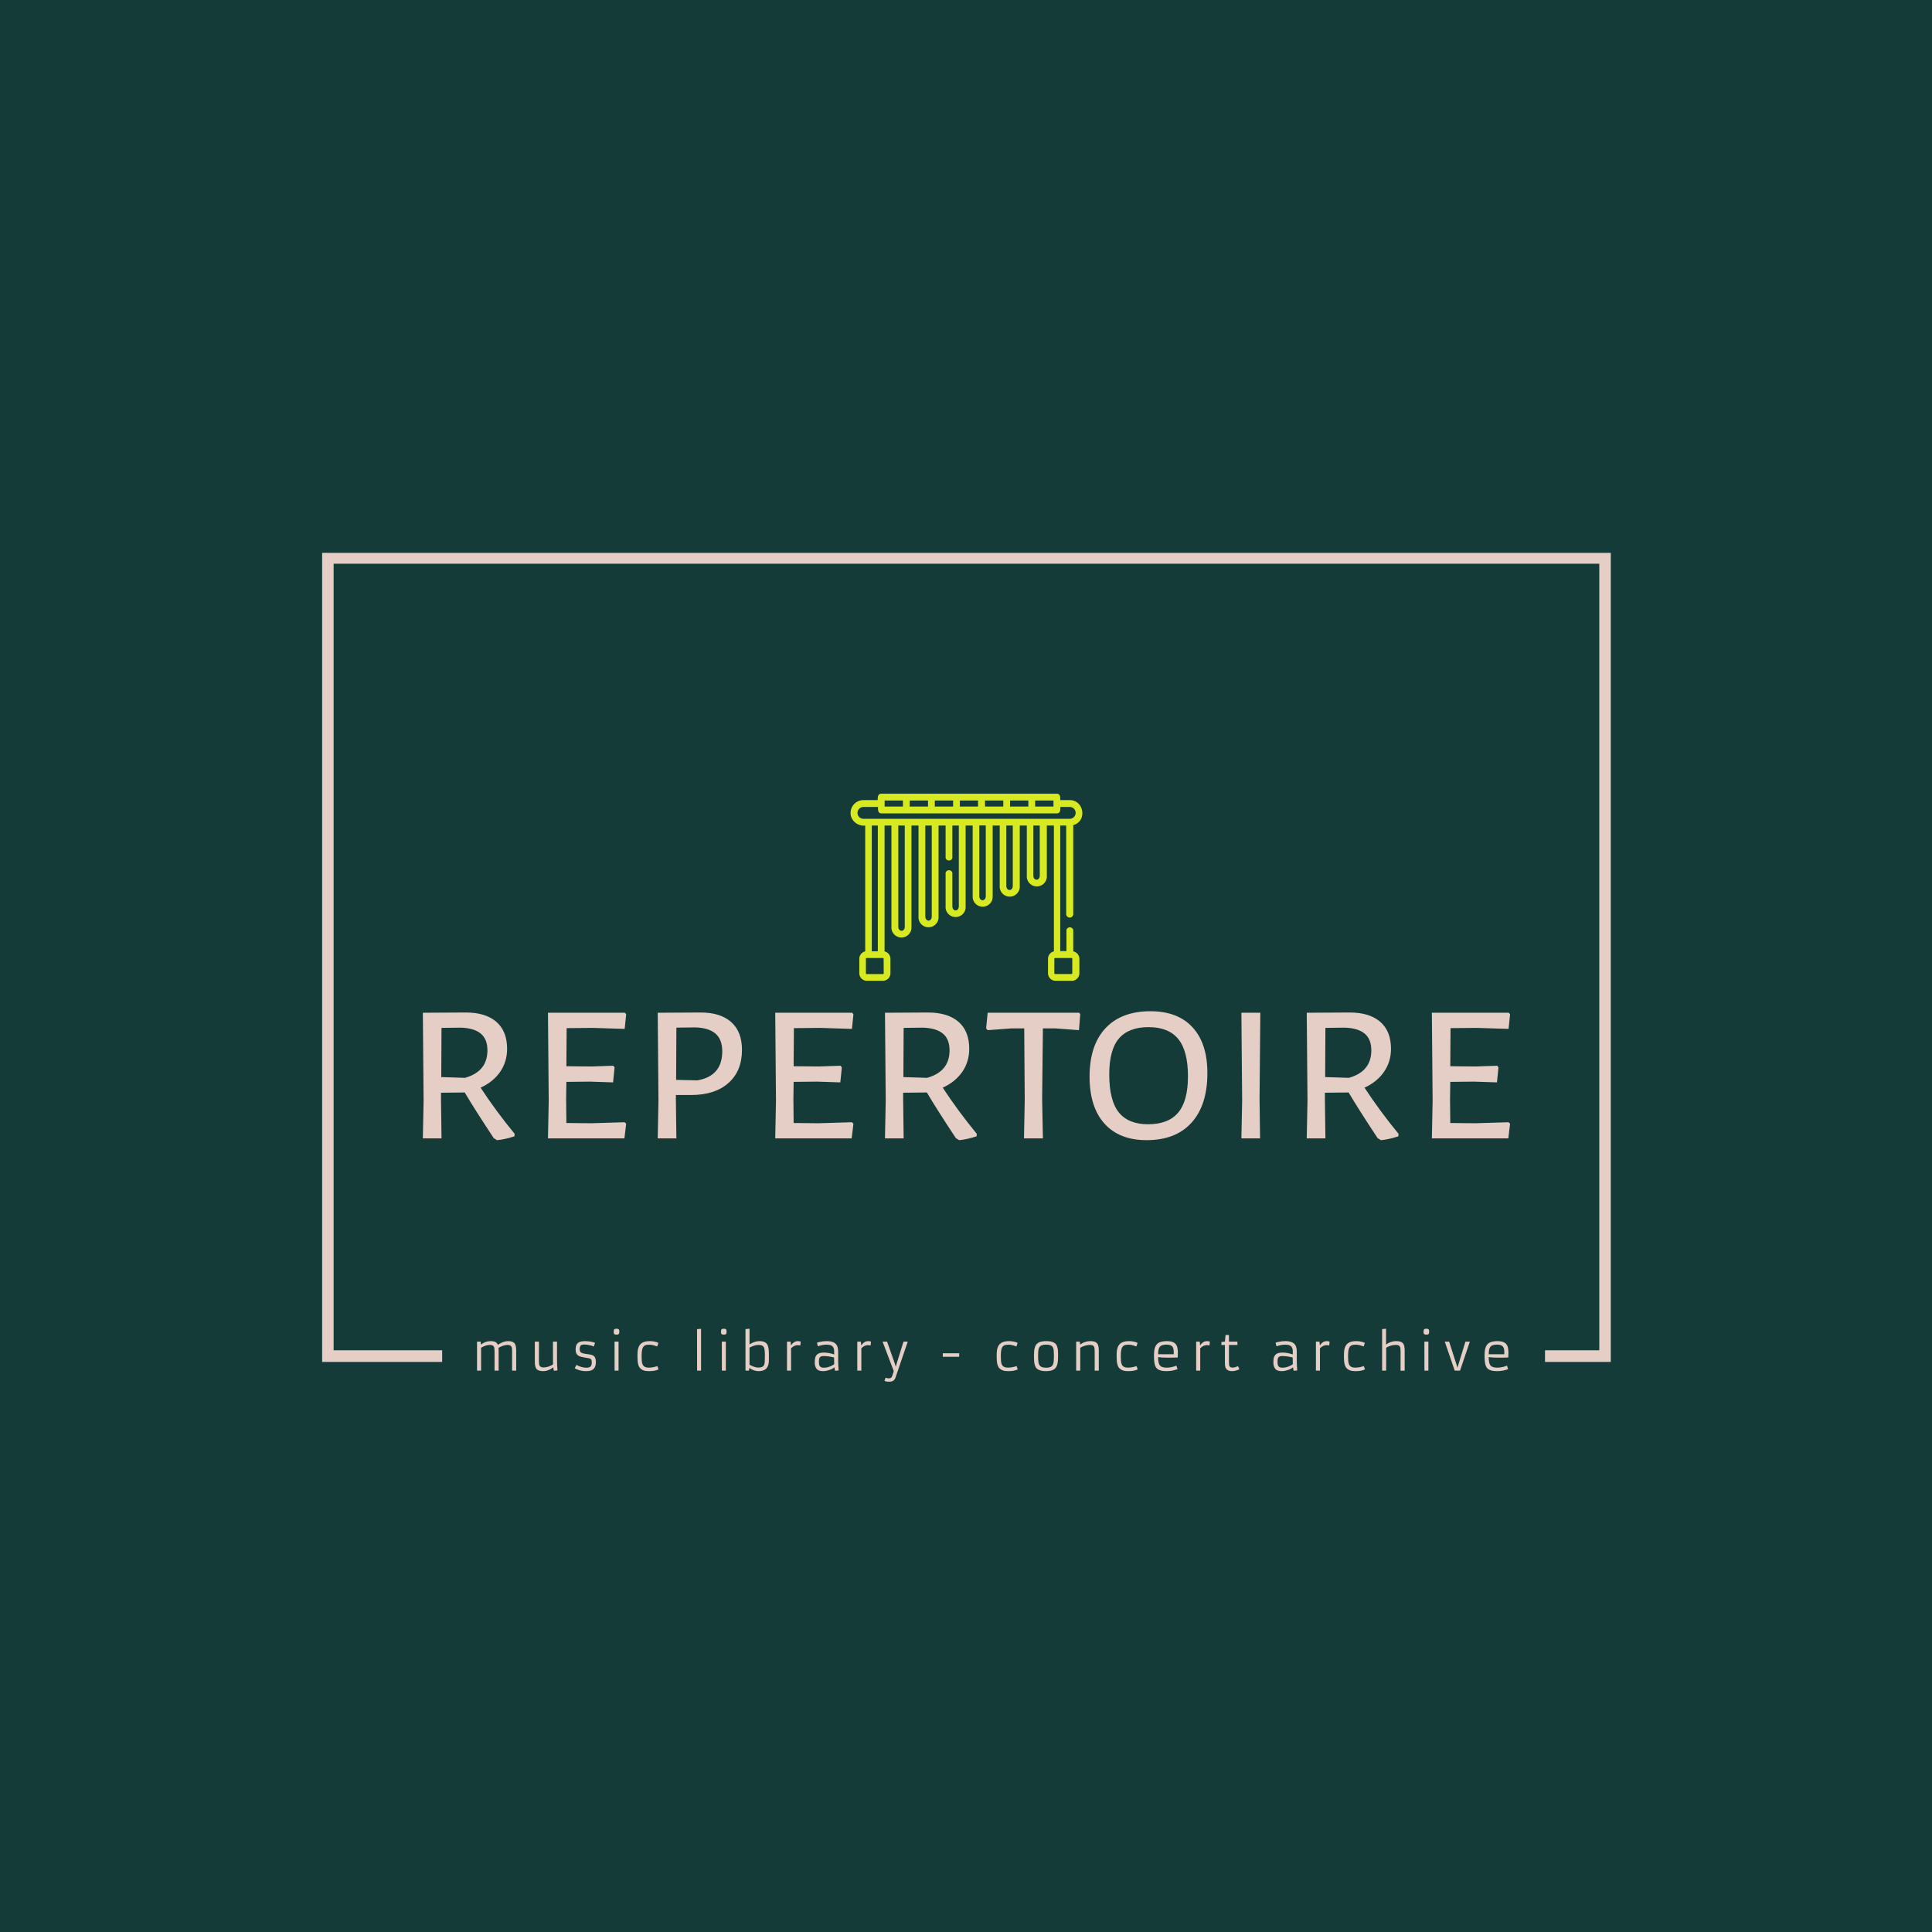 <svg xmlns="http://www.w3.org/2000/svg" version="1.1" xmlns:xlink="http://www.w3.org/1999/xlink" xmlns:svgjs="http://svgjs.dev/svgjs" width="1500" height="1500" viewBox="0 0 1500 1500"><rect width="1500" height="1500" fill="#143b38"></rect><g transform="matrix(0.667,0,0,0.667,250.107,429.236)"><svg viewBox="0 0 375 241" data-background-color="#143b38" preserveAspectRatio="xMidYMid meet" height="964" width="1500" xmlns="http://www.w3.org/2000/svg" xmlns:xlink="http://www.w3.org/1999/xlink"><g id="tight-bounds" transform="matrix(1,0,0,1,-0.04,-0.213)"><svg viewBox="0 0 375.08 241.427" height="241.427" width="375.08"><g><svg></svg></g><g><svg viewBox="0 0 375.08 241.427" height="241.427" width="375.08"><g transform="matrix(1,0,0,1,-10.22,-5.773)"><path d="M10.22 241.427v-235.654h375.08v235.654l-19.181 0 0-3.383h15.798v-228.888h-368.314v228.888h31.588l0 3.383z" fill="#e4cec5" fill-rule="nonzero" stroke="none" stroke-width="1" stroke-linecap="butt" stroke-linejoin="miter" stroke-miterlimit="10" stroke-dasharray="" stroke-dashoffset="0" font-family="none" font-weight="none" font-size="none" text-anchor="none" style="mix-blend-mode: normal" data-fill-palette-color="tertiary"></path><g><path transform="translate(53.74,243.97) scale(0.291,0.291)" d="M18.24-25.73v0c-2.653 0-5.55 0.937-8.69 2.81v0 22.92h-4.06v-29.05h3.57l0.39 3c2.847-2.327 6.037-3.49 9.57-3.49v0c2.02 0 3.61 0.29 4.77 0.87 1.167 0.573 2.01 1.52 2.53 2.84v0c3.593-2.473 7.01-3.71 10.25-3.71v0c3.06 0 5.183 0.7 6.37 2.1v0c1.14 1.347 1.71 3.747 1.71 7.2v0 20.24h-4.1v-19.48c0-2.347-0.227-3.857-0.68-4.53-0.46-0.673-1.003-1.13-1.63-1.37-0.627-0.233-1.357-0.35-2.19-0.35-0.84 0-1.63 0.077-2.37 0.23-0.74 0.153-1.493 0.36-2.26 0.62v0c-1.547 0.54-3.027 1.223-4.44 2.05v0c0.08 0.98 0.12 1.843 0.12 2.59v0 20.24h-4.1v-19.48c0-2.347-0.23-3.857-0.69-4.53-0.453-0.673-0.993-1.13-1.62-1.37-0.627-0.233-1.443-0.35-2.45-0.35zM85.46-29.05v16.26c0 5.367 0.153 9.563 0.46 12.59v0l-3.64 0.3-0.58-3.44c-1.907 1.573-4.13 2.71-6.67 3.41v0c-1.007 0.28-2.207 0.42-3.6 0.42-1.387 0-2.63-0.167-3.73-0.5-1.1-0.333-1.977-0.867-2.63-1.6v0c-1.187-1.32-1.78-3.72-1.78-7.2v0-20.24h4.1v19.58c0 2.34 0.23 3.85 0.69 4.53 0.453 0.673 0.993 1.127 1.62 1.36 0.627 0.24 1.37 0.36 2.23 0.36 0.867 0 1.703-0.07 2.51-0.21 0.8-0.14 1.607-0.34 2.42-0.6v0c1.713-0.553 3.26-1.31 4.64-2.27v0-0.02c-0.06-1.24-0.09-3.65-0.09-7.23v0-15.5zM103.14-2.39l1.76-3.37c3.353 1.873 6.723 2.81 10.11 2.81v0c2.813 0 4.463-1.003 4.95-3.01v0c0.167-0.68 0.25-1.513 0.25-2.5 0-0.987-0.113-1.75-0.34-2.29-0.227-0.547-0.61-0.957-1.15-1.23-0.54-0.267-1.253-0.463-2.14-0.59-0.887-0.133-2.013-0.317-3.38-0.55-1.367-0.24-2.62-0.507-3.76-0.8-1.14-0.293-2.107-0.717-2.9-1.27v0c-1.693-1.187-2.507-3.187-2.44-6v0-0.61c0-2.967 0.977-5.077 2.93-6.33v0c1.887-1.233 5.003-1.653 9.35-1.26v0c2.96 0.273 5.32 0.783 7.08 1.53v0l-1.15 3.69c-1.953-0.833-4.297-1.437-7.03-1.81v0c-0.847-0.113-1.64-0.17-2.38-0.17-0.74 0-1.413 0.057-2.02 0.17-0.6 0.113-1.103 0.327-1.51 0.64v0c-0.78 0.633-1.187 1.813-1.22 3.54v0c-0.047 2.033 0.523 3.327 1.71 3.88v0c1.14 0.54 2.49 0.91 4.05 1.11 1.56 0.207 2.837 0.387 3.83 0.54 0.993 0.153 1.897 0.36 2.71 0.62 0.813 0.26 1.513 0.677 2.1 1.25v0c1.22 1.153 1.813 3.163 1.78 6.03v0c-0.08 4.993-2.163 7.84-6.25 8.54v0c-1.233 0.213-2.47 0.32-3.71 0.32-1.233 0-2.367-0.077-3.4-0.23-1.033-0.16-2.023-0.377-2.97-0.65v0c-1.787-0.507-3.407-1.173-4.86-2zM144.97-36.01v0c-1.087 0-1.787-0.153-2.1-0.46v0c-0.487-0.507-0.73-1.203-0.73-2.09 0-0.887 0.053-1.523 0.16-1.91 0.107-0.38 0.267-0.677 0.48-0.89v0c0.387-0.387 0.983-0.58 1.79-0.58 0.807 0 1.383 0.04 1.73 0.12 0.353 0.08 0.643 0.233 0.87 0.46v0c0.393 0.393 0.59 1.033 0.59 1.92 0 0.887-0.047 1.52-0.14 1.9-0.087 0.387-0.237 0.693-0.45 0.92v0c-0.407 0.407-1.14 0.61-2.2 0.61zM143.05 0l-0.05-29.05h4v29.05zM185.78-4.59l1.22 3.3c-2.26 1.187-5.36 1.78-9.3 1.78v0c-2.327 0-4.037-0.18-5.13-0.54v0c-2.78-0.94-4.603-2.543-5.47-4.81v0c-0.6-1.58-0.95-3.28-1.05-5.1-0.093-1.827-0.14-3.367-0.14-4.62 0-1.253 0.03-2.477 0.09-3.67 0.067-1.193 0.227-2.343 0.48-3.45 0.253-1.107 0.64-2.137 1.16-3.09 0.52-0.953 1.227-1.787 2.12-2.5v0c1.94-1.5 4.723-2.25 8.35-2.25v0c2.673 0 5.133 0.39 7.38 1.17v0c0.6 0.193 1.053 0.38 1.36 0.56v0l-1.22 3.62c-3.12-1.207-5.68-1.81-7.68-1.81-1.993 0-3.457 0.227-4.39 0.68-0.933 0.46-1.663 1.153-2.19 2.08v0c-0.873 1.593-1.31 4.523-1.31 8.79v0c0 1.707 0.057 3.263 0.17 4.67 0.113 1.407 0.397 2.617 0.85 3.63v0c0.96 2.08 2.943 3.12 5.95 3.12 3 0 5.917-0.52 8.75-1.56zM225.54 0l-0.05-41.5 4.03-0.35v41.85zM252.26-36.01v0c-1.087 0-1.787-0.153-2.1-0.46v0c-0.487-0.507-0.73-1.203-0.73-2.09 0-0.887 0.053-1.523 0.16-1.91 0.107-0.38 0.263-0.677 0.47-0.89v0c0.393-0.387 0.993-0.58 1.8-0.58 0.807 0 1.383 0.04 1.73 0.12 0.353 0.08 0.643 0.233 0.87 0.46v0c0.393 0.393 0.59 1.033 0.59 1.92 0 0.887-0.047 1.52-0.14 1.9-0.087 0.387-0.237 0.693-0.45 0.92v0c-0.407 0.407-1.14 0.61-2.2 0.61zM250.33 0l-0.05-29.05h4.01v29.05zM277.91-2.71v0l-0.52 2.71h-3.44v-41.55l4.05-0.39v15.67c3.373-2.18 6.63-3.27 9.77-3.27v0c4.36 0 7.127 1.343 8.3 4.03v0c0.733 1.693 1.15 4.07 1.25 7.13v0c0.027 1.48 0.04 3.107 0.04 4.88v0 1.95c0 2.233-0.14 3.91-0.42 5.03-0.287 1.127-0.65 2.09-1.09 2.89-0.44 0.807-1.043 1.513-1.81 2.12v0c-1.66 1.333-4.037 2-7.13 2-3.087 0-6.087-1.067-9-3.2zM278-23.05v17.14c3.453 1.873 6.36 2.81 8.72 2.81v0h0.29c2.787 0 4.577-0.773 5.37-2.32v0c0.427-0.78 0.687-1.797 0.78-3.05 0.1-1.253 0.15-2.76 0.15-4.52v0-3.51c0-3.633-0.413-6.077-1.24-7.33v0c-0.813-1.253-2.36-1.88-4.64-1.88v0h-0.61c-2.033 0-4.393 0.603-7.08 1.81v0c-0.7 0.307-1.28 0.59-1.74 0.85zM325.89-25.51v0c-2.087 0-4.21 1.04-6.37 3.12v0 22.39h-4.06v-29.05h3.57l0.39 3.85c0.767-1.187 1.593-2.113 2.48-2.78 0.887-0.667 1.613-1.073 2.18-1.22v0c0.813-0.227 1.587-0.34 2.32-0.34 0.733 0 1.653 0.147 2.76 0.44v0l-0.37 3.88c-0.827-0.193-1.793-0.29-2.9-0.29zM366.62-19.41v9.11c0 3.24 0.153 6.607 0.46 10.1v0l-3.61 0.3-0.61-3.4c-2.067 1.66-4.8 2.817-8.2 3.47v0c-1.107 0.213-2.093 0.32-2.96 0.32-0.86 0-1.62-0.04-2.28-0.12-0.66-0.087-1.293-0.247-1.9-0.48-0.613-0.233-1.18-0.563-1.7-0.99-0.52-0.42-0.977-0.98-1.37-1.68v0c-0.827-1.48-1.24-3.26-1.24-5.34 0-2.073 0.15-3.683 0.45-4.83 0.3-1.147 0.8-2.103 1.5-2.87v0c1.387-1.513 3.713-2.27 6.98-2.27 3.273 0 6.767 0.617 10.48 1.85v0-3.17c0-3.533-1.457-5.623-4.37-6.27v0c-0.947-0.213-2.03-0.32-3.25-0.32v0c-2.787 0-5.677 0.553-8.67 1.66v0l-0.9-3.52c0.827-0.553 2.943-1.05 6.35-1.49v0c1.073-0.127 2.363-0.19 3.87-0.19 1.5 0 2.977 0.18 4.43 0.54 1.447 0.353 2.65 0.937 3.61 1.75v0c1.953 1.613 2.93 4.227 2.93 7.84zM362.52-13.18v0c-3.807-0.96-7.323-1.44-10.55-1.44v0c-1.987 0-3.303 0.567-3.95 1.7v0c-0.44 0.8-0.66 1.98-0.66 3.54 0 1.567 0.083 2.7 0.25 3.4 0.173 0.7 0.457 1.277 0.85 1.73v0c0.76 0.867 2.02 1.3 3.78 1.3v0c2.753 0 5.48-0.71 8.18-2.13v0c0.827-0.42 1.577-0.89 2.25-1.41v0c-0.1-1.76-0.15-3.99-0.15-6.69zM396.17-25.51v0c-2.08 0-4.203 1.04-6.37 3.12v0 22.39h-4.05v-29.05h3.56l0.39 3.85c0.767-1.187 1.593-2.113 2.48-2.78 0.887-0.667 1.613-1.073 2.18-1.22v0c0.813-0.227 1.587-0.34 2.32-0.34 0.733 0 1.653 0.147 2.76 0.44v0l-0.36 3.88c-0.833-0.193-1.803-0.29-2.91-0.29zM412.93 10.21l1.1-3.18c1.187 0.427 2.157 0.64 2.91 0.64 0.76 0 1.257-0.023 1.49-0.07 0.24-0.04 0.48-0.123 0.72-0.25v0c0.573-0.313 0.997-0.82 1.27-1.52v0c0.687-1.66 1.283-3.48 1.79-5.46v0l-11.21-29.42h4.52l7.56 21.41 1.15 3.76 1.05-3.79 6.69-21.38h4.25l-12.26 35.93c-0.893 2.8-2.96 4.2-6.2 4.2v0c-2.047 0-3.657-0.29-4.83-0.87zM471.25-13.87v-3.54h16.38v3.54zM545-4.59l1.22 3.3c-2.267 1.187-5.367 1.78-9.3 1.78v0c-2.333 0-4.043-0.18-5.13-0.54v0c-2.787-0.94-4.61-2.543-5.47-4.81v0c-0.6-1.58-0.95-3.28-1.05-5.1-0.1-1.827-0.15-3.367-0.15-4.62 0-1.253 0.033-2.477 0.1-3.67 0.067-1.193 0.227-2.343 0.48-3.45 0.253-1.107 0.64-2.137 1.16-3.09 0.52-0.953 1.227-1.787 2.12-2.5v0c1.94-1.5 4.723-2.25 8.35-2.25v0c2.667 0 5.123 0.39 7.37 1.17v0c0.607 0.193 1.063 0.38 1.37 0.56v0l-1.22 3.62c-3.127-1.207-5.687-1.81-7.68-1.81-1.993 0-3.457 0.227-4.39 0.68-0.94 0.46-1.67 1.153-2.19 2.08v0c-0.88 1.593-1.32 4.523-1.32 8.79v0c0 1.707 0.057 3.263 0.17 4.67 0.12 1.407 0.407 2.617 0.86 3.63v0c0.96 2.08 2.94 3.12 5.94 3.12 3.007 0 5.927-0.52 8.76-1.56zM562.44-14.45v0c0-3.7 0.187-6.28 0.56-7.74 0.373-1.467 0.833-2.627 1.38-3.48 0.547-0.853 1.283-1.567 2.21-2.14v0c1.853-1.153 4.597-1.73 8.23-1.73v0c5.24 0 8.607 1.293 10.1 3.88v0c0.9 1.56 1.413 3.767 1.54 6.62v0c0.047 1.347 0.07 2.833 0.07 4.46 0 1.633-0.05 3.153-0.15 4.56-0.107 1.407-0.317 2.67-0.63 3.79-0.307 1.127-0.737 2.11-1.29 2.95-0.553 0.833-1.287 1.537-2.2 2.11v0c-1.787 1.107-4.4 1.66-7.84 1.66v0c-5.14 0-8.517-1.27-10.13-3.81v0c-0.993-1.58-1.57-3.793-1.73-6.64v0c-0.08-1.367-0.12-2.863-0.12-4.49zM569.08-4.27c0.587 0.44 1.323 0.77 2.21 0.99 0.887 0.22 2.1 0.33 3.64 0.33 1.533 0 2.827-0.22 3.88-0.66 1.047-0.44 1.837-1.147 2.37-2.12 0.527-0.967 0.86-2.223 1-3.77 0.133-1.547 0.2-3.343 0.2-5.39 0-2.053-0.06-3.763-0.18-5.13-0.12-1.367-0.427-2.497-0.92-3.39v0c-0.973-1.76-3.143-2.64-6.51-2.64v0c-3.567 0-5.887 0.88-6.96 2.64v0c-0.54 0.893-0.883 2.03-1.03 3.41-0.147 1.387-0.22 2.893-0.22 4.52 0 1.627 0.02 3.007 0.06 4.14 0.047 1.133 0.153 2.15 0.32 3.05 0.173 0.907 0.427 1.693 0.76 2.36 0.333 0.667 0.793 1.22 1.38 1.66zM618.38-25.73v0c-3.173 0-6.403 0.937-9.69 2.81v0 22.92h-4.06v-29.05h3.57l0.39 3c1.773-1.447 3.98-2.48 6.62-3.1v0c1.073-0.26 2.333-0.39 3.78-0.39 1.447 0 2.723 0.167 3.83 0.5 1.107 0.333 1.987 0.867 2.64 1.6v0c1.187 1.32 1.78 3.72 1.78 7.2v0 20.24h-4.1v-19.48c0-2.347-0.227-3.857-0.68-4.53-0.46-0.673-1.003-1.13-1.63-1.37-0.627-0.233-1.443-0.35-2.45-0.35zM664.97-4.59l1.22 3.3c-2.26 1.187-5.36 1.78-9.3 1.78v0c-2.327 0-4.037-0.18-5.13-0.54v0c-2.78-0.94-4.603-2.543-5.47-4.81v0c-0.6-1.58-0.95-3.28-1.05-5.1-0.093-1.827-0.14-3.367-0.14-4.62 0-1.253 0.03-2.477 0.09-3.67 0.067-1.193 0.227-2.343 0.48-3.45 0.253-1.107 0.64-2.137 1.16-3.09 0.52-0.953 1.227-1.787 2.12-2.5v0c1.94-1.5 4.723-2.25 8.35-2.25v0c2.673 0 5.133 0.39 7.38 1.17v0c0.6 0.193 1.053 0.38 1.36 0.56v0l-1.22 3.62c-3.12-1.207-5.677-1.81-7.67-1.81-2 0-3.467 0.227-4.4 0.68-0.933 0.46-1.66 1.153-2.18 2.08v0c-0.88 1.593-1.32 4.523-1.32 8.79v0c0 1.707 0.057 3.263 0.17 4.67 0.113 1.407 0.397 2.617 0.85 3.63v0c0.96 2.08 2.943 3.12 5.95 3.12 3 0 5.917-0.52 8.75-1.56zM704.82-5.03l1.2 3.49c-3.367 1.353-7.087 2.03-11.16 2.03v0c-2.36 0-4.36-0.243-6-0.73v0c-2.62-0.753-4.363-2.3-5.23-4.64v0c-0.793-2.2-1.19-5.457-1.19-9.77v0-1.24c0-5.16 1.073-8.783 3.22-10.87v0c1.933-1.853 5.163-2.78 9.69-2.78v0c4.413 0 7.423 1.09 9.03 3.27v0c0.787 1.06 1.303 2.343 1.55 3.85 0.253 1.5 0.38 2.933 0.38 4.3v0c0 2.133-0.047 3.787-0.14 4.96v0c-2.3 0.1-4.36 0.15-6.18 0.15v0c0 0-1.31 0-3.93 0v0c-4.1 0-7.257-0.18-9.47-0.54v0c0 3.747 0.47 6.36 1.41 7.84v0c1.16 1.807 3.463 2.71 6.91 2.71 3.453 0 6.757-0.677 9.91-2.03zM686.59-16.41h15.6v-2.34c0-2.553-0.497-4.377-1.49-5.47v0c-1.107-1.22-3.02-1.83-5.74-1.83v0c-3.253 0-5.477 0.707-6.67 2.12v0c-1.133 1.353-1.7 3.86-1.7 7.52zM735.06-25.51v0c-2.087 0-4.21 1.04-6.37 3.12v0 22.39h-4.06v-29.05h3.57l0.39 3.85c0.76-1.187 1.587-2.113 2.48-2.78 0.887-0.667 1.613-1.073 2.18-1.22v0c0.813-0.227 1.587-0.34 2.32-0.34 0.733 0 1.653 0.147 2.76 0.44v0l-0.37 3.88c-0.827-0.193-1.793-0.29-2.9-0.29zM766.46-4.57l1.39 3.18c-2.653 1.253-5.1 1.88-7.34 1.88v0c-4.073 0-6.387-1.743-6.94-5.23v0c-0.127-0.827-0.19-2.03-0.19-3.61v0-17.31h-3.52v-3l3.52-0.39 0.63-6.64h3.4v6.64h8.47v3.39h-8.47v17.24c0 2 0.143 3.277 0.43 3.83v0c0.54 1.007 1.617 1.51 3.23 1.51 1.607 0 3.403-0.497 5.39-1.49zM825.25-19.41v9.11c0 3.24 0.153 6.607 0.46 10.1v0l-3.61 0.3-0.61-3.4c-2.067 1.66-4.803 2.817-8.21 3.47v0c-1.107 0.213-2.09 0.32-2.95 0.32-0.86 0-1.62-0.04-2.28-0.12-0.66-0.087-1.297-0.247-1.91-0.48-0.607-0.233-1.17-0.563-1.69-0.99-0.527-0.42-0.983-0.98-1.37-1.68v0c-0.833-1.48-1.25-3.26-1.25-5.34 0-2.073 0.15-3.683 0.45-4.83 0.307-1.147 0.81-2.103 1.51-2.87v0c1.38-1.513 3.707-2.27 6.98-2.27 3.273 0 6.763 0.617 10.47 1.85v0-3.17c0-3.533-1.457-5.623-4.37-6.27v0c-0.94-0.213-2.023-0.32-3.25-0.32v0c-2.78 0-5.667 0.553-8.66 1.66v0l-0.91-3.52c0.833-0.553 2.95-1.05 6.35-1.49v0c1.073-0.127 2.363-0.19 3.87-0.19 1.507 0 2.983 0.18 4.43 0.54 1.453 0.353 2.66 0.937 3.62 1.75v0c1.953 1.613 2.93 4.227 2.93 7.84zM821.14-13.18v0c-3.807-0.96-7.32-1.44-10.54-1.44v0c-1.987 0-3.307 0.567-3.96 1.7v0c-0.44 0.8-0.66 1.98-0.66 3.54 0 1.567 0.087 2.7 0.26 3.4 0.173 0.7 0.453 1.277 0.84 1.73v0c0.767 0.867 2.03 1.3 3.79 1.3v0c2.747 0 5.47-0.71 8.17-2.13v0c0.833-0.42 1.583-0.89 2.25-1.41v0c-0.1-1.76-0.15-3.99-0.15-6.69zM854.8-25.51v0c-2.087 0-4.213 1.04-6.38 3.12v0 22.39h-4.05v-29.05h3.57l0.39 3.85c0.76-1.187 1.583-2.113 2.47-2.78 0.893-0.667 1.623-1.073 2.19-1.22v0c0.813-0.227 1.587-0.34 2.32-0.34 0.733 0 1.653 0.147 2.76 0.44v0l-0.37 3.88c-0.827-0.193-1.793-0.29-2.9-0.29zM892.26-4.59l1.22 3.3c-2.267 1.187-5.367 1.78-9.3 1.78v0c-2.333 0-4.043-0.18-5.13-0.54v0c-2.787-0.94-4.61-2.543-5.47-4.81v0c-0.6-1.58-0.95-3.28-1.05-5.1-0.1-1.827-0.15-3.367-0.15-4.62 0-1.253 0.033-2.477 0.1-3.67 0.067-1.193 0.227-2.343 0.48-3.45 0.253-1.107 0.64-2.137 1.16-3.09 0.52-0.953 1.227-1.787 2.12-2.5v0c1.94-1.5 4.723-2.25 8.35-2.25v0c2.667 0 5.123 0.39 7.37 1.17v0c0.607 0.193 1.063 0.38 1.37 0.56v0l-1.22 3.62c-3.127-1.207-5.687-1.81-7.68-1.81-1.993 0-3.457 0.227-4.39 0.68-0.94 0.46-1.67 1.153-2.19 2.08v0c-0.88 1.593-1.32 4.523-1.32 8.79v0c0 1.707 0.057 3.263 0.17 4.67 0.12 1.407 0.407 2.617 0.86 3.63v0c0.96 2.08 2.94 3.12 5.94 3.12 3.007 0 5.927-0.52 8.76-1.56zM924.27-25.76v0c-3.24 0-6.453 0.937-9.64 2.81v0 22.95h-4.05v-41.55l3.95-0.39v15.89c1.68-1.433 3.86-2.467 6.54-3.1v0c1.08-0.26 2.35-0.39 3.81-0.39 1.467 0 2.753 0.167 3.86 0.5 1.107 0.333 1.987 0.867 2.64 1.6v0c1.173 1.32 1.76 3.72 1.76 7.2v0 20.24h-4.11v-19.51c0-2.34-0.227-3.85-0.68-4.53-0.453-0.673-0.993-1.127-1.62-1.36-0.627-0.24-1.447-0.36-2.46-0.36zM954.82-36.01v0c-1.087 0-1.787-0.153-2.1-0.46v0c-0.487-0.507-0.73-1.203-0.73-2.09 0-0.887 0.053-1.523 0.16-1.91 0.107-0.38 0.267-0.677 0.48-0.89v0c0.387-0.387 0.983-0.58 1.79-0.58 0.807 0 1.383 0.04 1.73 0.12 0.353 0.08 0.643 0.233 0.87 0.46v0c0.393 0.393 0.59 1.033 0.59 1.92 0 0.887-0.047 1.52-0.14 1.9-0.087 0.387-0.237 0.693-0.45 0.92v0c-0.407 0.407-1.14 0.61-2.2 0.61zM952.9 0l-0.05-29.05h4v29.05zM983.18 0l-9.96-29.05h4.37l7.61 23.7 0.74 2.42 0.68-2.42 7.28-23.7h4.41l-9.81 29.05zM1035.41-5.03l1.2 3.49c-3.373 1.353-7.093 2.03-11.16 2.03v0c-2.36 0-4.363-0.243-6.01-0.73v0c-2.62-0.753-4.36-2.3-5.22-4.64v0c-0.8-2.2-1.2-5.457-1.2-9.77v0-1.24c0-5.16 1.073-8.783 3.22-10.87v0c1.94-1.853 5.173-2.78 9.7-2.78v0c4.407 0 7.417 1.09 9.03 3.27v0c0.78 1.06 1.297 2.343 1.55 3.85 0.253 1.5 0.38 2.933 0.38 4.3v0c0 2.133-0.05 3.787-0.15 4.96v0c-2.293 0.1-4.353 0.15-6.18 0.15v0c0 0-1.31 0-3.93 0v0c-4.1 0-7.257-0.18-9.47-0.54v0c0 3.747 0.473 6.36 1.42 7.84v0c1.153 1.807 3.457 2.71 6.91 2.71 3.447 0 6.75-0.677 9.91-2.03zM1017.17-16.41h15.6v-2.34c0-2.553-0.497-4.377-1.49-5.47v0c-1.107-1.22-3.017-1.83-5.73-1.83v0c-3.26 0-5.483 0.707-6.67 2.12v0c-1.14 1.353-1.71 3.86-1.71 7.52z" fill="#e4cec5" fill-rule="nonzero" stroke="none" stroke-width="1" stroke-linecap="butt" stroke-linejoin="miter" stroke-miterlimit="10" stroke-dasharray="" stroke-dashoffset="0" font-family="none" font-weight="none" font-size="none" text-anchor="none" style="mix-blend-mode: normal" data-fill-palette-color="secondary"></path></g></g><g transform="matrix(1,0,0,1,29.332,70.309)"><svg viewBox="0 0 316.416 100.809" height="100.809" width="316.416"><g><svg viewBox="0 0 316.416 100.809" height="100.809" width="316.416"><g><svg viewBox="0 0 316.416 100.809" height="100.809" width="316.416"><g transform="matrix(1,0,0,1,0,63.294)"><svg viewBox="0 0 316.416 37.515" height="37.515" width="316.416"><g id="textblocktransform"><svg viewBox="0 0 316.416 37.515" height="37.515" width="316.416" id="textblock"><g><svg viewBox="0 0 316.416 37.515" height="37.515" width="316.416"><g transform="matrix(1,0,0,1,0,0)"><svg width="316.416" viewBox="4.5 -25.2 215.48 25.55" height="37.515" data-palette-color="#e4cec5"><path d="M15.95-10.05Q19-5.4 22.7-0.9L22.7-0.9 22.65-0.4Q20.55 0.25 19.2 0.35L19.2 0.35 18.55-0.05Q14.75-5.8 12.8-9.1L12.8-9.1 8.1-9.05 8.1-7.8 8.2 0 4.5 0 4.65-7.5 4.5-24.9 13-24.95Q16.95-24.95 19.07-23.1 21.2-21.25 21.2-17.75L21.2-17.75Q21.2-15.2 19.83-13.2 18.45-11.2 15.95-10.05L15.95-10.05ZM8.2-21.9L8.15-12.15 12.85-12Q17.3-13.25 17.3-17.45L17.3-17.45Q17.3-19.65 16-20.75 14.7-21.85 12.05-21.95L12.05-21.95 8.2-21.9ZM37.85-3L44.5-3.2 44.8-2.9 44.45 0 29.3 0 29.45-7.5 29.3-24.9 44.55-24.9 44.8-24.6 44.5-21.7 38.2-21.9 33-21.85 32.95-14.3 37.9-14.25 42.25-14.4 42.5-14.05 42.2-11.1 37.6-11.25 32.95-11.2 32.9-7.8 32.95-3.05 37.85-3ZM59.55-24.95Q63.5-24.95 65.62-23.05 67.75-21.15 67.75-17.55L67.75-17.55Q67.75-13.35 65.07-10.98 62.4-8.6 57.7-8.6L57.7-8.6 54.65-8.6 54.65-7.8 54.75 0 51.05 0 51.2-7.5 51.05-24.9 59.55-24.95ZM58.9-11.5Q63.84-12.35 63.84-17.25L63.84-17.25Q63.84-19.6 62.52-20.75 61.2-21.9 58.55-22L58.55-22 54.75-21.95 54.7-11.6 58.9-11.5ZM82.89-3L89.54-3.2 89.84-2.9 89.49 0 74.34 0 74.49-7.5 74.34-24.9 89.59-24.9 89.84-24.6 89.54-21.7 83.24-21.9 78.04-21.85 77.99-14.3 82.94-14.25 87.29-14.4 87.54-14.05 87.24-11.1 82.64-11.25 77.99-11.2 77.94-7.8 77.99-3.05 82.89-3ZM107.54-10.05Q110.59-5.4 114.29-0.9L114.29-0.9 114.24-0.4Q112.14 0.25 110.79 0.35L110.79 0.35 110.14-0.05Q106.34-5.8 104.39-9.1L104.39-9.1 99.69-9.05 99.69-7.8 99.79 0 96.09 0 96.24-7.5 96.09-24.9 104.59-24.95Q108.54-24.95 110.67-23.1 112.79-21.25 112.79-17.75L112.79-17.75Q112.79-15.2 111.42-13.2 110.04-11.2 107.54-10.05L107.54-10.05ZM99.79-21.9L99.74-12.15 104.44-12Q108.89-13.25 108.89-17.45L108.89-17.45Q108.89-19.65 107.59-20.75 106.29-21.85 103.64-21.95L103.64-21.95 99.79-21.9ZM134.59-24.9L134.79-24.6 134.54-21.45 129.89-21.8 127.39-21.8 127.24-7.8 127.39 0 123.64 0 123.79-7.5 123.69-21.8 121.19-21.8 116.44-21.45 116.14-21.8 116.44-24.9 134.59-24.9ZM148.69-25.2Q154.14-25.2 157.06-22 159.99-18.8 159.99-12.95L159.99-12.95Q159.99-6.6 156.86-3.13 153.74 0.35 147.94 0.35L147.94 0.35Q142.54 0.35 139.59-2.93 136.64-6.2 136.64-12.25L136.64-12.25Q136.64-18.45 139.79-21.83 142.94-25.2 148.69-25.2L148.69-25.2ZM148.34-22.05Q144.39-22.05 142.46-19.8 140.54-17.55 140.54-12.7L140.54-12.7Q140.54-7.5 142.44-5.15 144.34-2.8 148.24-2.8L148.24-2.8Q152.24-2.8 154.19-5.1 156.14-7.4 156.14-12.3L156.14-12.3Q156.14-17.35 154.21-19.7 152.29-22.05 148.34-22.05L148.34-22.05ZM170.48-24.9L170.33-7.8 170.43 0 166.73 0 166.88-7.5 166.73-24.9 170.48-24.9ZM191.13-10.05Q194.18-5.4 197.88-0.9L197.88-0.9 197.83-0.4Q195.73 0.25 194.38 0.35L194.38 0.35 193.73-0.05Q189.93-5.8 187.98-9.1L187.98-9.1 183.28-9.05 183.28-7.8 183.38 0 179.68 0 179.83-7.5 179.68-24.9 188.18-24.95Q192.13-24.95 194.25-23.1 196.38-21.25 196.38-17.75L196.38-17.75Q196.38-15.2 195-13.2 193.63-11.2 191.13-10.05L191.13-10.05ZM183.38-21.9L183.33-12.15 188.03-12Q192.48-13.25 192.48-17.45L192.48-17.45Q192.48-19.65 191.18-20.75 189.88-21.85 187.23-21.95L187.23-21.95 183.38-21.9ZM213.03-3L219.68-3.2 219.98-2.9 219.63 0 204.48 0 204.63-7.5 204.48-24.9 219.73-24.9 219.98-24.6 219.68-21.7 213.38-21.9 208.18-21.85 208.13-14.3 213.08-14.25 217.43-14.4 217.68-14.05 217.38-11.1 212.78-11.25 208.13-11.2 208.08-7.8 208.13-3.05 213.03-3Z" opacity="1" transform="matrix(1,0,0,1,0,0)" fill="#e4cec5" class="wordmark-text-0" data-fill-palette-color="primary" id="text-0"></path></svg></g></svg></g></svg></g></svg></g><g transform="matrix(1,0,0,1,124.485,0)"><svg viewBox="0 0 67.447 54.438" height="54.438" width="67.447"><g><svg xmlns="http://www.w3.org/2000/svg" viewBox="16.852 21.72 65.727 53.05" x="0" y="0" height="54.438" width="67.447" class="icon-icon-0" data-fill-palette-color="accent" id="icon-0"><g data-name="Capa 2" fill="#d7ea21" data-fill-palette-color="accent"><path d="M80 55.84V30.62c4-1.09 3.1-7.09-1-7.09H76.31c0-0.72 0.09-1.81-1-1.81H25.54c-1 0-1 1.09-1 1.81H20.45A3.65 3.65 0 0 0 17 28.21 3.81 3.81 0 0 0 21 30.75V66.43a2.15 2.15 0 0 0-1.67 2.1v4.08a2.16 2.16 0 0 0 2.15 2.16H26a2.16 2.16 0 0 0 2.16-2.16V68.53a2.17 2.17 0 0 0-1.67-2.1V30.75h1.95V59.4a2.85 2.85 0 1 0 5.68 0V30.75h2V56.5a2.85 2.85 0 1 0 5.68 0V30.75h2v9.19a1 1 0 0 0 1.92 0V30.75h1.83V53.6c0 1.61-1.83 1.61-1.83 0V44.13a1 1 0 0 0-1.92 0V53.6a2.85 2.85 0 1 0 5.68 0V30.75h2v20a2.84 2.84 0 1 0 5.67 0v-20h2V47.81a2.85 2.85 0 1 0 5.68 0V30.75h2V44.91a2.85 2.85 0 1 0 5.68 0V30.75h2V66.43a2.15 2.15 0 0 0-1.67 2.1v4.08a2.16 2.16 0 0 0 2.15 2.16h4.59a2.16 2.16 0 0 0 2.16-2.16V68.53A2.17 2.17 0 0 0 80 66.43V60.34a1 1 0 0 0-1.93 0v6H76.31V30.75H78V55.84A1 1 0 0 0 80 55.84ZM69.2 23.64h5.19v1.71H69.2Zm-7.12 0h5.19v1.71H62.08Zm-7.11 0h5.19v1.71H55Zm-7.12 0H53v1.71H47.85Zm-7.11 0h5.19v1.71H40.74Zm-7.12 0h5.19v1.71H33.62Zm-7.11 0H31.7v1.71H26.51Zm-0.26 49a0.23 0.23 0 0 1-0.23 0.23H21.43a0.23 0.23 0 0 1-0.23-0.23V68.53a0.24 0.24 0 0 1 0.23-0.23H26a0.23 0.23 0 0 1 0.23 0.23Zm-3.38-6.23V30.75h1.71V66.38Zm9.35-7c0 1.59-1.83 1.55-1.83 0V30.75h1.83Zm7.65-2.9c0 1.61-1.82 1.57-1.82 0V30.75h1.82Zm15.32-5.79c0 1.6-1.83 1.6-1.83 0v-20h1.83Zm7.66-2.9c0 1.61-1.83 1.6-1.83 0V30.75h1.83Zm7.65-2.9c0 1.59-1.82 1.55-1.82 0V30.75H70.5Zm9 23.39a0.23 0.23 0 0 1 0.23 0.23v4.08a0.23 0.23 0 0 1-0.23 0.23H74.87a0.23 0.23 0 0 1-0.23-0.23V68.53a0.23 0.23 0 0 1 0.23-0.23Zm-59-39.48a1.68 1.68 0 0 1-1.68-1.68 1.7 1.7 0 0 1 1.68-1.68h4.13c0 0.72-0.08 1.82 1 1.82H75.35c1.05 0 1-1.1 1-1.82H79a1.68 1.68 0 0 1 0 3.36Z" fill="#d7ea21" data-fill-palette-color="accent"></path></g></svg></g></svg></g><g></g></svg></g></svg></g></svg></g></svg></g><defs></defs></svg><rect width="375.08" height="241.427" fill="none" stroke="none" visibility="hidden"></rect></g></svg></g></svg>